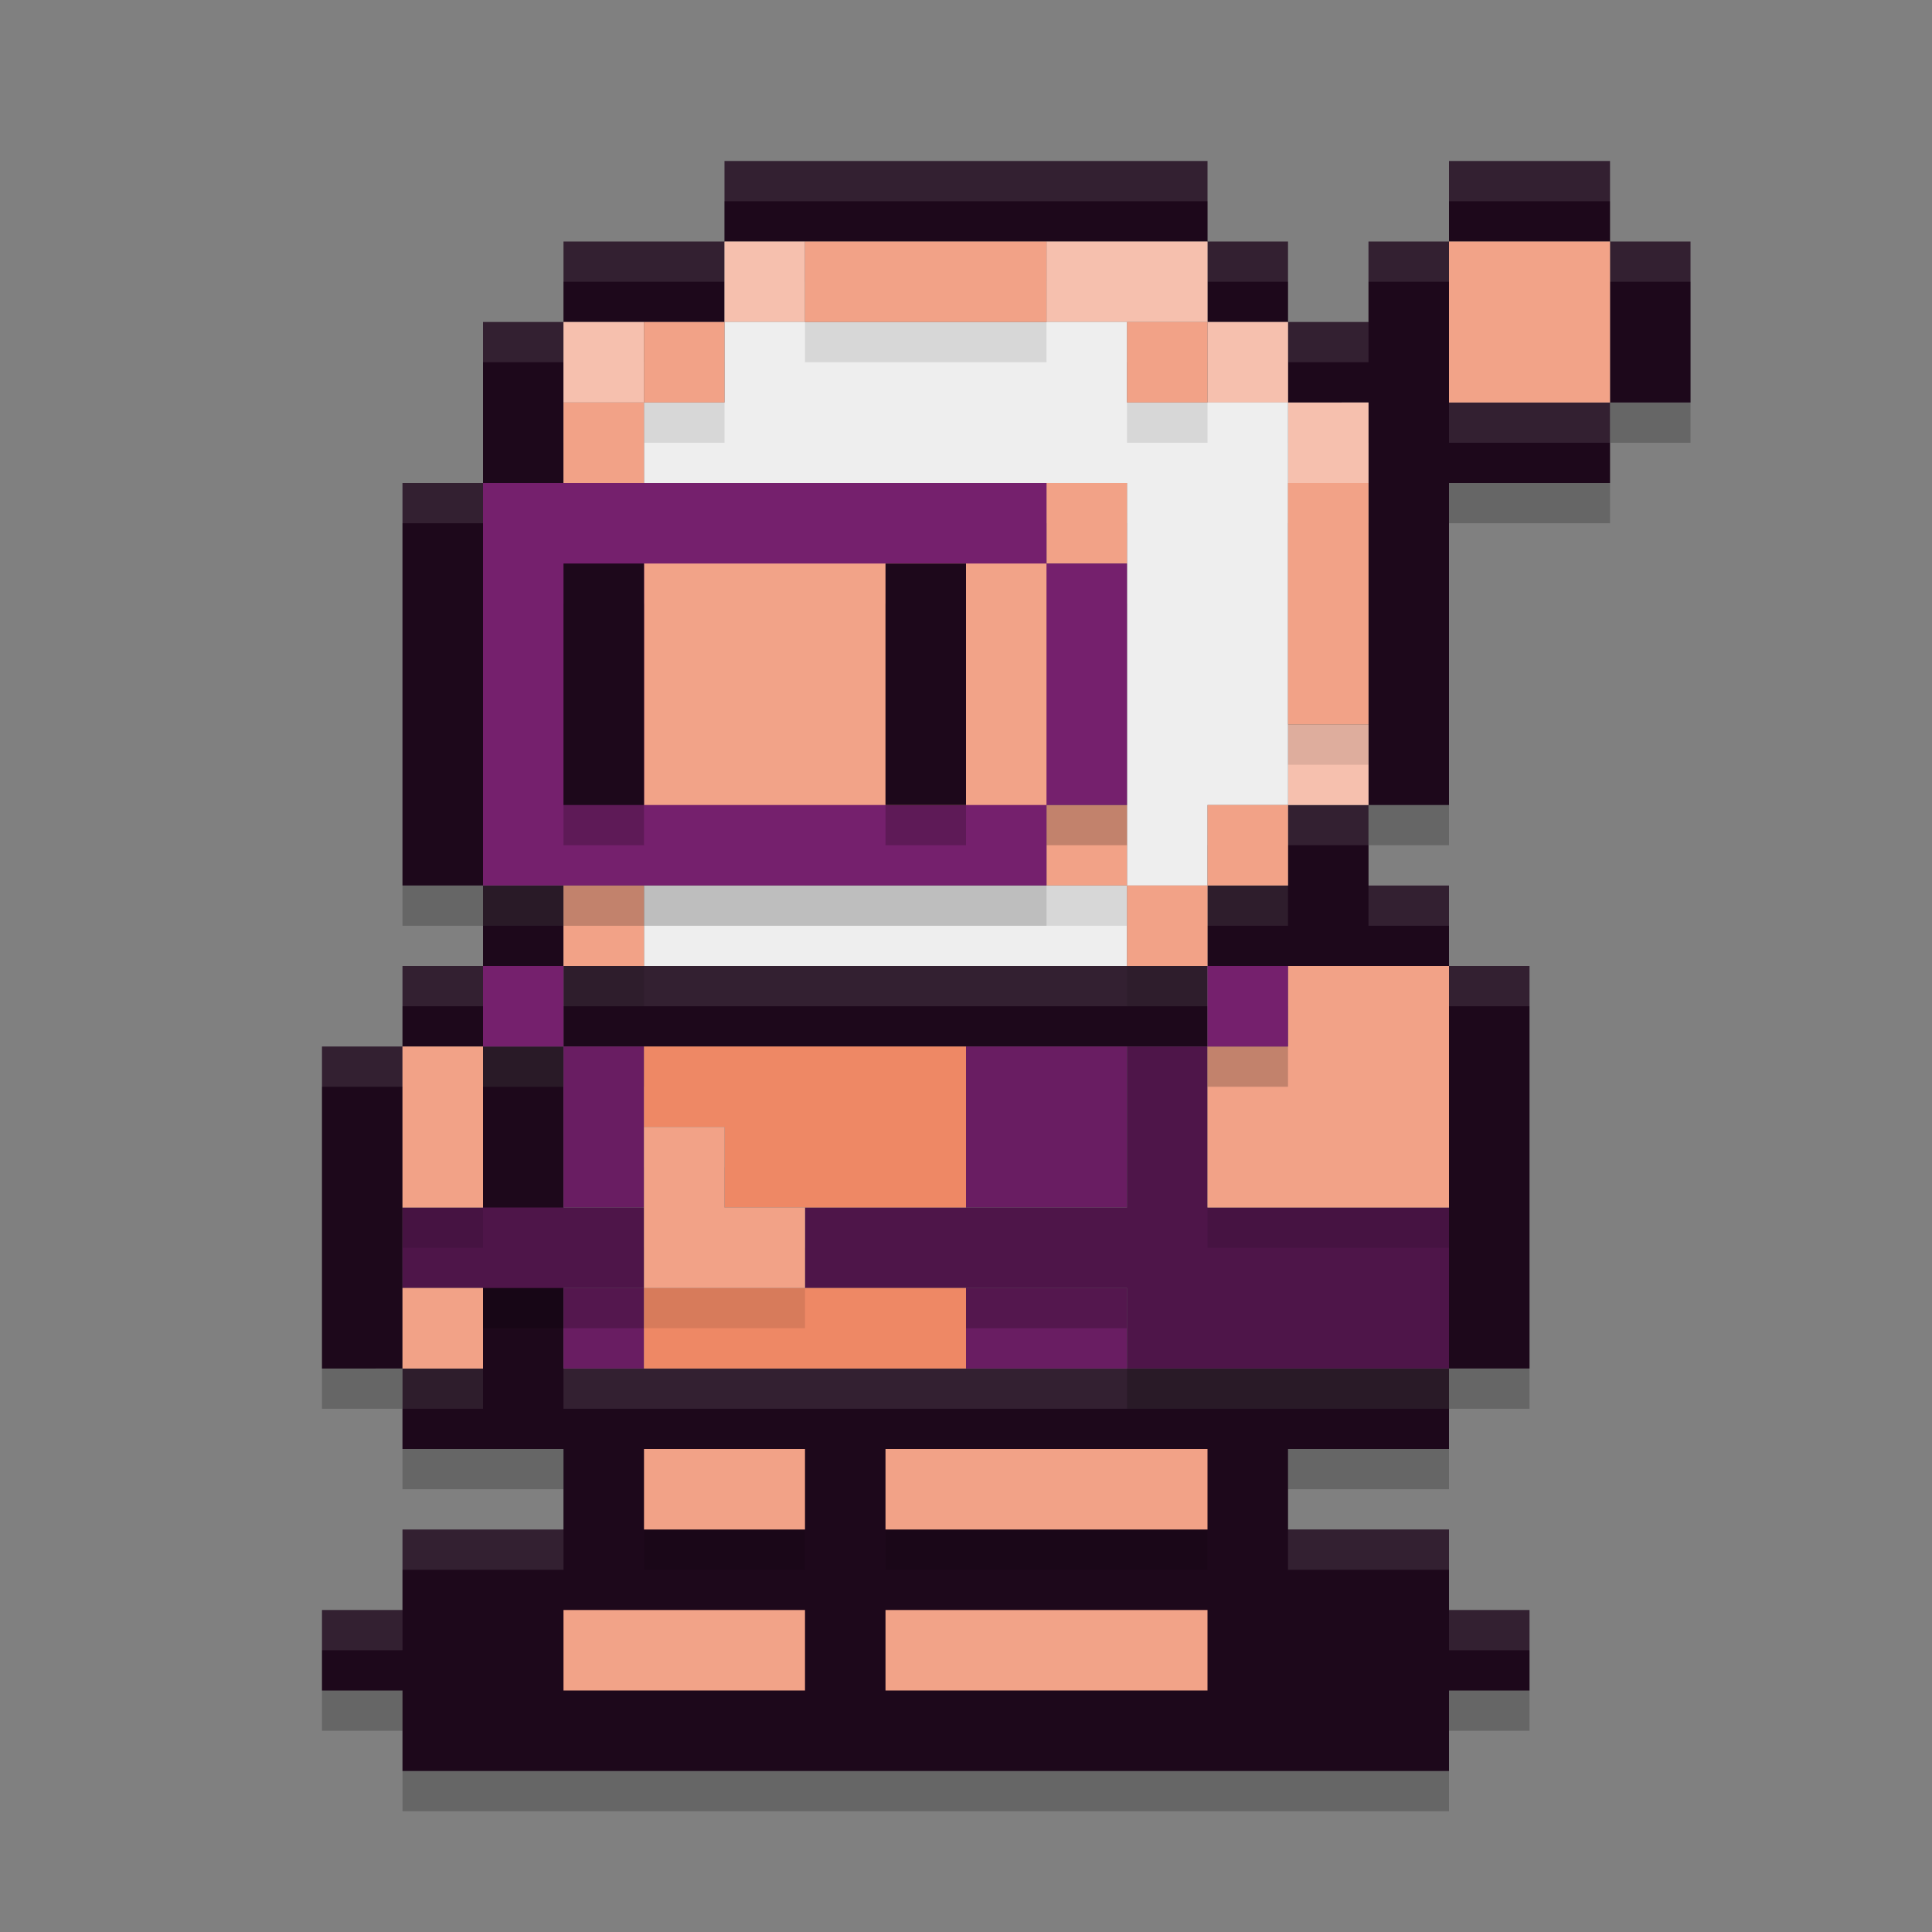 <svg xmlns="http://www.w3.org/2000/svg" width="24" height="24" version="1.1">
 <rect width="100%" height="100%" fill="#808080" stroke="none"/>
 <path style="opacity:0.2" d="m 9,2.5 v 1 h 6 v -1 z m 6,1 v 1 h 1 v -1 z m 1,1 v 1 h 1 v 5 h 1 v -4 h 2 v -1 h -2 v -2 h -1 v 1 z m 2,-1 h 2 v -1 h -2 z m 2,0 v 2 h 1 v -2 z m -3,7 h -1 v 1 h -1 v 1 h 1 1 1 v -1 h -1 z m 1,2 v 5 h 1 v -5 z m 0,5 H 16 15 11 10 8 7 v -4 H 6 v 4 H 5 v 1 h 2 v 1 H 5 v 1 H 4 v 1 h 1 v 1 h 13 v -1 h 1 v -1 h -1 v -1 h -2 v -1 h 2 z m -13,0 v -4 H 4 v 4 z m 0,-4 h 1 v -1 H 5 Z m 1,-1 h 1 v -1 H 6 Z m 0,-1 v -5 H 5 v 5 z m 0,-5 h 1 v -2 H 6 Z m 1,-2 h 2 v -1 H 7 Z m 0,8 v 1 h 8 v -1 z"/>
 <path style="fill:#1d081b" d="m 9,2 v 1 h 6 V 2 Z m 6,1 v 1 h 1 V 3 Z m 1,1 v 1 h 1 v 5 h 1 V 6 h 2 V 5 H 18 V 3 h -1 v 1 z m 2,-1 h 2 V 2 h -2 z m 2,0 v 2 h 1 V 3 Z m -3,7 h -1 v 1 h -1 v 1 h 1 1 1 v -1 h -1 z m 1,2 v 5 h 1 v -5 z m 0,5 H 16 15 11 10 8 7 V 13 H 6 v 4 H 5 v 1 h 2 v 1 H 5 v 1 H 4 v 1 h 1 v 1 h 13 v -1 h 1 v -1 h -1 v -1 h -2 v -1 h 2 z M 5,17 V 13 H 4 v 4 z M 5,13 H 6 V 12 H 5 Z M 6,12 H 7 V 11 H 6 Z M 6,11 V 6 H 5 v 5 z M 6,6 H 7 V 4 H 6 Z M 7,4 H 9 V 3 H 7 Z m 0,8 v 1 h 8 v -1 z"/>
 <path style="opacity:0.1;fill:#ffffff" d="m 9,2 v 0.5 h 6 V 2 Z m 9,0 v 0.5 h 2 V 2 Z M 7,3 V 3.5 H 9 V 3 Z m 8,0 v 0.5 h 1 V 3 Z m 2,0 v 0.5 h 1 V 3 Z m 3,0 v 0.5 h 1 V 3 Z M 6,4 V 4.5 H 7 V 4 Z m 10,0 v 0.5 h 1 V 4 Z m 2,1 v 0.5 h 2 V 5 Z M 5,6 V 6.5 H 6 V 6 Z m 11,4 v 0.5 h 1 V 10 Z M 6,11 v 0.5 H 7 V 11 Z m 9,0 v 0.5 h 1 V 11 Z m 2,0 v 0.5 h 1 V 11 Z M 5,12 v 0.5 H 6 V 12 Z m 2,0 v 0.5 h 8 V 12 Z m 11,0 v 0.5 h 1 V 12 Z M 4,13 v 0.5 H 5 V 13 Z m 2,0 v 0.5 H 7 V 13 Z m -1,4 v 0.5 H 6 V 17 Z m 2,0 v 0.5 h 1 2 1 4 1 2 V 17 H 16 15 11 10 8 Z m -2,2 v 0.5 H 7 V 19 Z m 11,0 v 0.5 h 2 V 19 Z M 4,20 v 0.5 H 5 V 20 Z m 14,0 v 0.5 h 1 V 20 Z"/>
 <rect style="fill:#130511" width="1" height="3" x="7" y="7"/>
 <rect style="fill:#130511" width="1" height="3" x="11" y="7"/>
 <path style="fill:#f6c0ae" d="m 9,3 v 1 h 1 V 3 Z m 4,0 v 1 h 2 V 3 Z m 2,1 v 1 h 1 V 4 Z m 1,1 v 1 h 1 V 5 Z M 7,4 V 5 H 8 V 4 Z m 9,5 v 1 h 1 V 9 Z"/>
 <path style="fill:#eeeeee" d="M 9,4 V 5 H 8 v 1 h 1 5 v 4 1 h 1 v -1 h 1 V 5 H 14 V 4 Z m 5,7 H 8 v 1 h 6 z"/>
 <path style="fill:#f2a388" d="m 7,20 v 1 h 3 v -1 z m 4,0 v 1 h 4 v -1 z"/>
 <path style="fill:#691d62" d="m 7,13 v 2 h 1 v -2 z m 5,0 v 2 h 2 v -2 z m -5,3 v 1 h 1 v -1 z m 5,0 v 1 h 2 v -1 z"/>
 <path style="opacity:0.2" d="m 14,13.5 v 2 h -4 v 1 h 4 v 1 h 1 3 v -1 -1 h -3 v -2 z m -9,2 v 1 h 3 v -1 z"/>
 <path style="fill:#4e1549" d="m 14,13 v 2 h -4 v 1 h 4 v 1 h 1 3 v -1 -1 h -3 v -2 z m -9,2 v 1 h 3 v -1 z"/>
 <path style="fill:#ee8865" d="m 8,13 v 1 h 1 v 1 h 3 v -1 -1 z m 0,3 v 1 h 4 v -1 z"/>
 <path style="opacity:0.1" d="m 10,3.5 v 1 h 3 v -1 z m -2,1 v 1 h 1 v -1 z m 0,1 H 7 v 1 h 1 z m 6,-1 v 1 h 1 v -1 z m -1,2 v 1 h 1 v -1 z m 3,0 v 3 h 1 v -3 z m -3,4 v 1 h 1 v -1 z m 1,1 v 1 h 1 v -1 z m 1,0 h 1 v -1 h -1 z m -8,0 v 1 h 1 v -1 z m 9,1 v 1 h -1 v 2 h 1 1 1 v -2 -1 h -1 z m -11,1 v 2 h 1 v -2 z m 3,1 v 1 1 h 1 1 v -1 H 9 v -1 z m -3,2 v 1 h 1 v -1 z m 3,2 v 1 h 1 1 v -1 H 9 Z m 3,0 v 1 h 2 2 v -1 h -2 z"/>
 <path style="fill:#f2a287" d="m 10,3 v 1 h 3 V 3 Z M 8,4 V 5 H 9 V 4 Z M 8,5 H 7 v 1 h 1 z m 6,-1 v 1 h 1 V 4 Z m -1,2 v 1 h 1 V 6 Z m 3,0 v 3 h 1 V 6 Z m -3,4 v 1 h 1 v -1 z m 1,1 v 1 h 1 v -1 z m 1,0 h 1 v -1 h -1 z m -8,0 v 1 h 1 v -1 z m 9,1 v 1 h -1 v 2 h 1 1 1 V 13 12 H 17 Z M 5,13 v 2 h 1 v -2 z m 3,1 v 1 1 h 1 1 V 15 H 9 v -1 z m -3,2 v 1 h 1 v -1 z m 3,2 v 1 h 1 1 V 18 H 9 Z m 3,0 v 1 h 2 2 v -1 h -2 z"/>
 <path style="opacity:0.2" d="m 6,6.5 v 5 h 7 v -1 h 1 v -3 h -1 v -1 z m 0,6 v 1 h 1 v -1 z m 9,0 v 1 h 1 v -1 z"/>
 <path style="fill:#75206d" d="m 6,6 v 5 h 7 v -1 h 1 V 7 H 13 V 6 Z m 0,6 v 1 h 1 v -1 z m 9,0 v 1 h 1 v -1 z"/>
 <path style="fill:#f2a388" d="m 18,3 v 2 h 2 V 3 Z M 8,7 v 3 h 5 V 7 Z"/>
 <path style="opacity:0.2" d="m 7,7.5 v 3 h 1 v -3 z m 4,0 v 3 h 1 v -3 z"/>
 <path style="fill:#1d081b" d="m 7,7 v 3 H 8 V 7 Z m 4,0 v 3 h 1 V 7 Z"/>
</svg>

